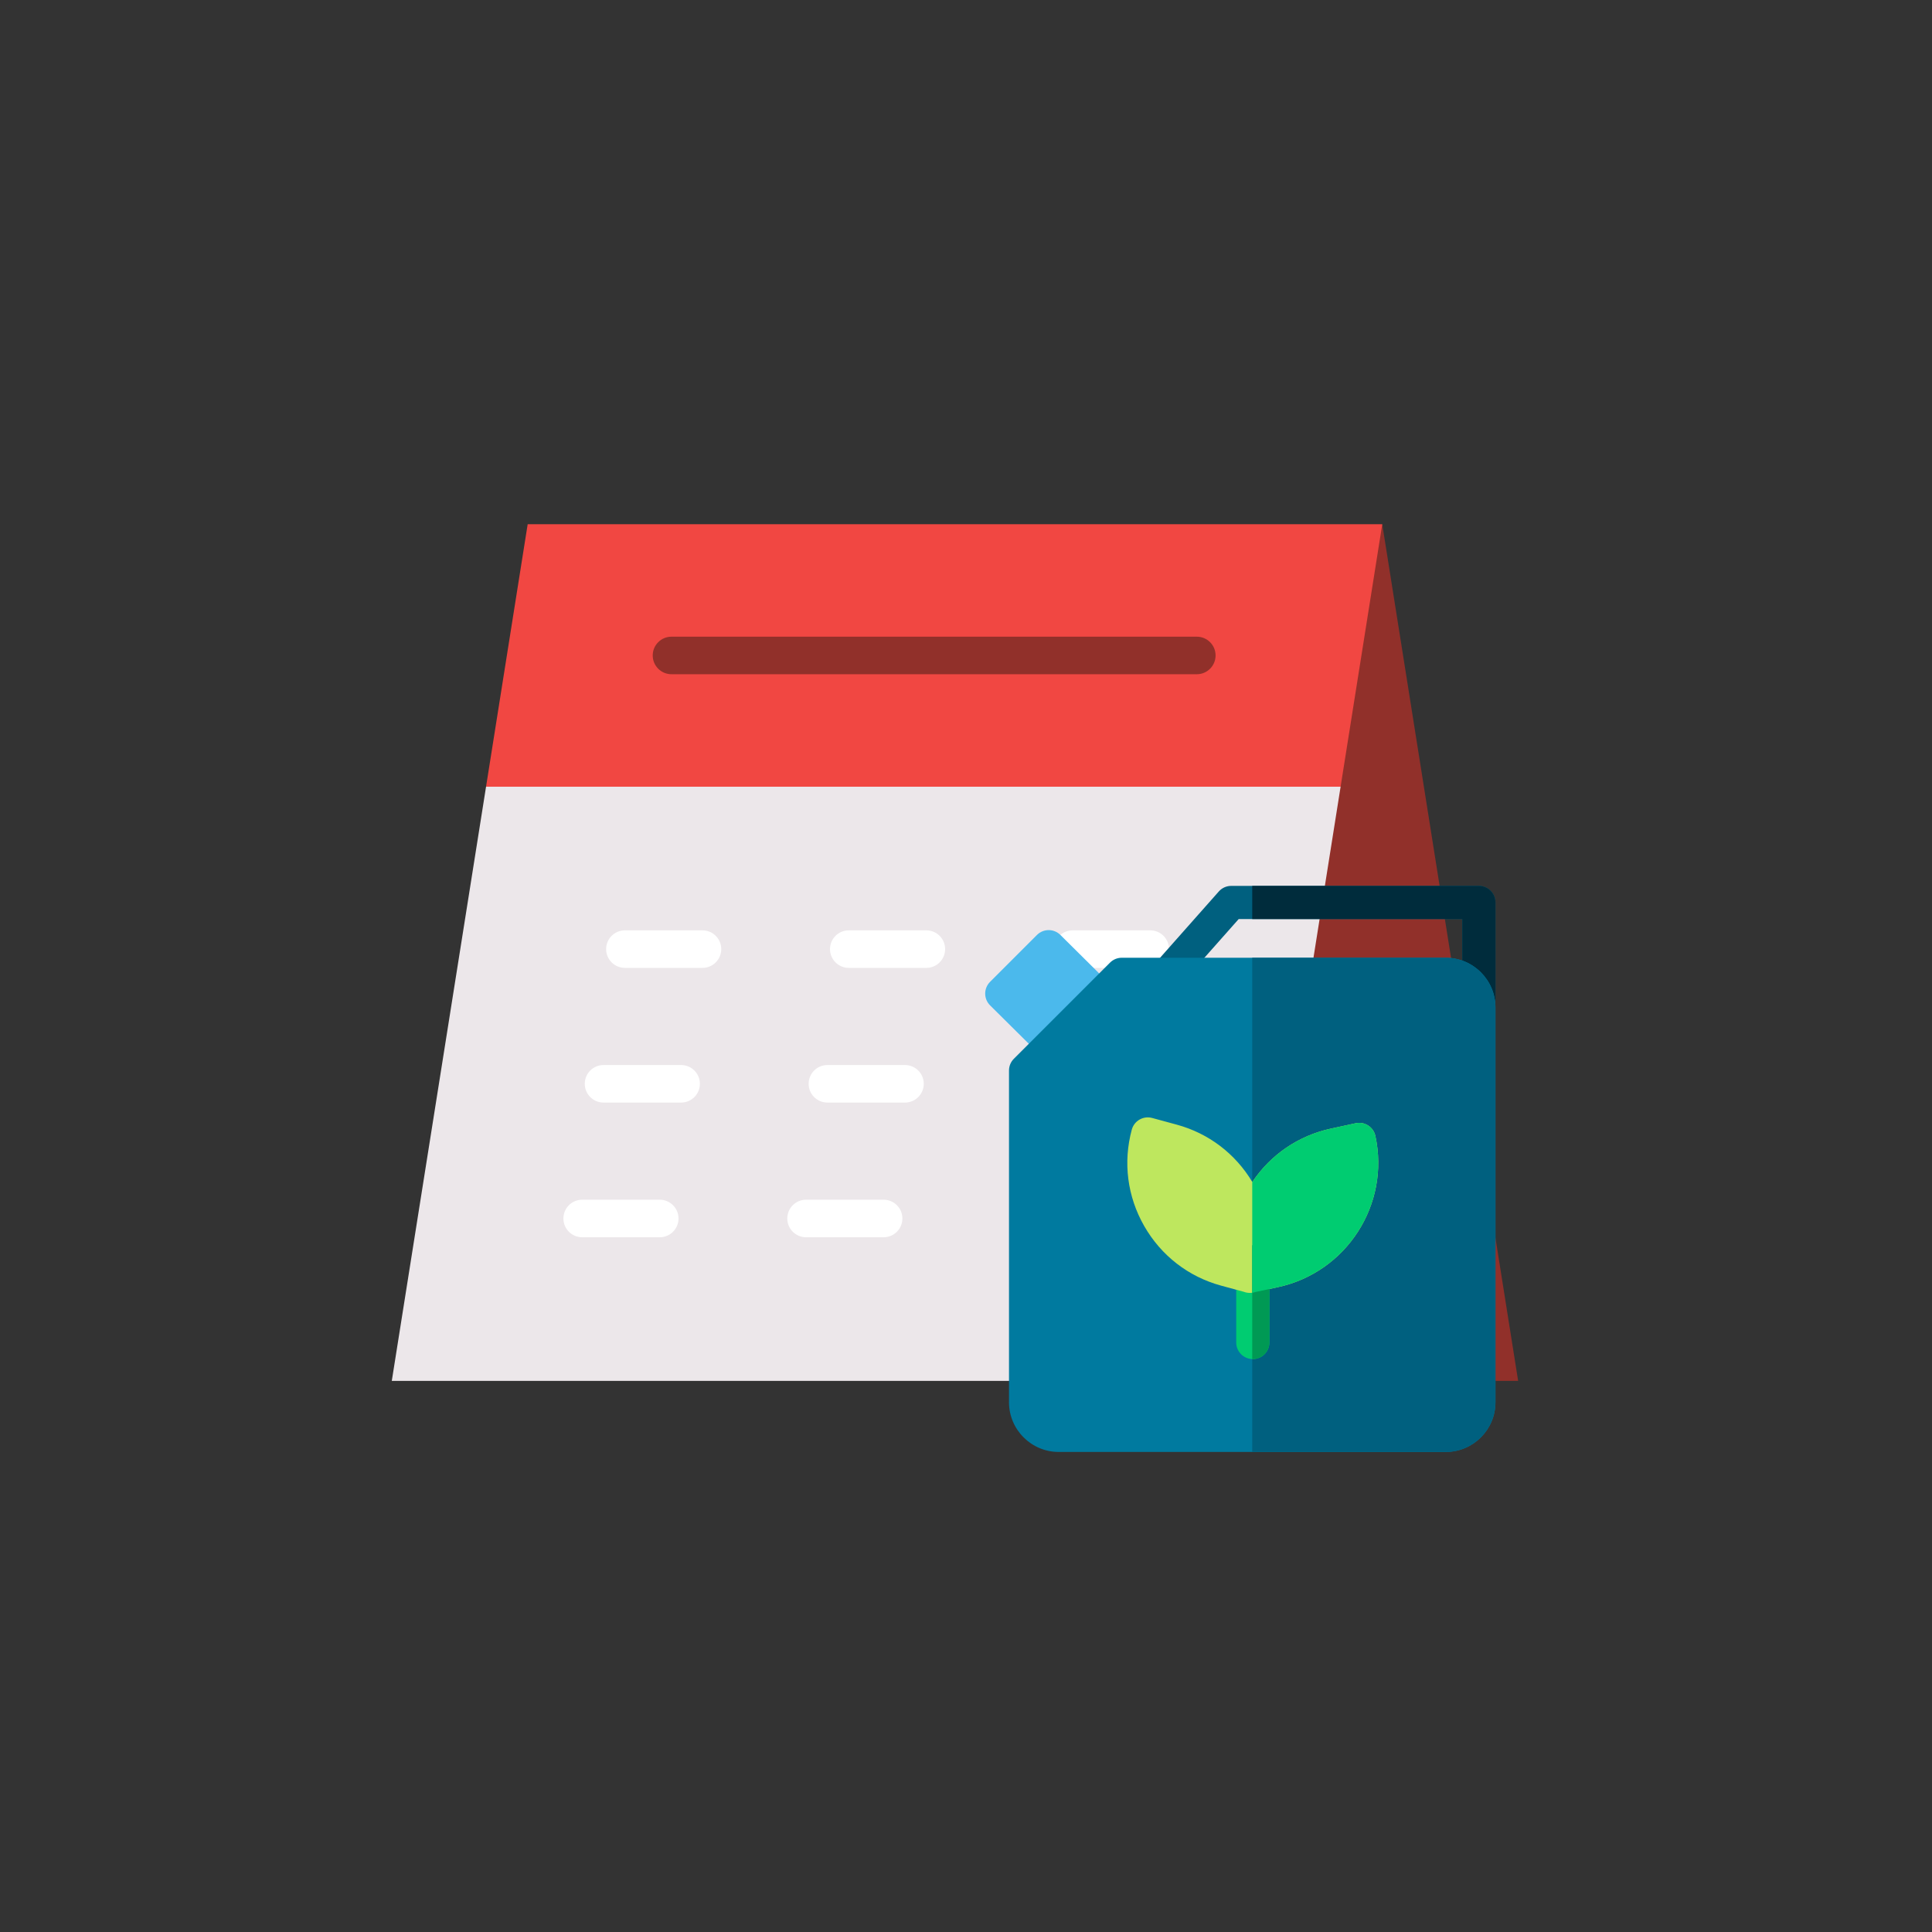 <?xml version="1.0" encoding="UTF-8" standalone="no"?>
<!-- Generator: Adobe Illustrator 19.0.0, SVG Export Plug-In . SVG Version: 6.00 Build 0)  -->

<svg
   xmlns:dc="http://purl.org/dc/elements/1.1/"
   xmlns:cc="http://creativecommons.org/ns#"
   xmlns:rdf="http://www.w3.org/1999/02/22-rdf-syntax-ns#"
   xmlns:svg="http://www.w3.org/2000/svg"
   xmlns="http://www.w3.org/2000/svg"
   xmlns:sodipodi="http://sodipodi.sourceforge.net/DTD/sodipodi-0.dtd"
   xmlns:inkscape="http://www.inkscape.org/namespaces/inkscape"
   version="1.1"
   id="Layer_1"
   x="0px"
   y="0px"
   viewBox="0 0 512 512"
   style="enable-background:new 0 0 512 512;"
   xml:space="preserve"
   sodipodi:docname="new_fuel_saved_lifetime.svg"
   inkscape:version="0.92.4 (unknown)"><rect x="0" y="0" width="512" height="512" fill="#333333" stroke="none"/><defs
   id="defs63" /><sodipodi:namedview
   pagecolor="#ffffff"
   bordercolor="#666666"
   borderopacity="1"
   objecttolerance="10"
   gridtolerance="10"
   guidetolerance="10"
   inkscape:pageopacity="0"
   inkscape:pageshadow="2"
   inkscape:window-width="531"
   inkscape:window-height="514"
   id="namedview61"
   showgrid="false"
   inkscape:zoom="0.65186406"
   inkscape:cx="228.4397"
   inkscape:cy="273.29301"
   inkscape:window-x="1328"
   inkscape:window-y="196"
   inkscape:window-maximized="0"
   inkscape:current-layer="Layer_1" />




<g
   id="g3894"
   transform="matrix(0.583,0,0,0.583,103.828,103.192)"><polygon
     id="polygon2"
     points="512,450.708 388.449,450.708 388.449,146.466 450.23,61.292 "
     style="fill:#91302a" /><polygon
     id="polygon4"
     points="237.073,157.844 431.297,180.599 388.449,450.708 0,450.708 42.849,180.599 "
     style="fill:#ece7ea" /><polygon
     id="polygon6"
     points="431.297,180.599 42.849,180.599 61.77,61.292 450.23,61.292 "
     style="fill:#f14742" /><path
     id="path8"
     d="m 365.932,129.478 h -238.79 c -4.714,0 -8.533,-3.82 -8.533,-8.533 0,-4.714 3.82,-8.533 8.533,-8.533 h 238.79 c 4.714,0 8.533,3.82 8.533,8.533 0,4.713 -3.819,8.533 -8.533,8.533 z"
     style="fill:#91302a"
     inkscape:connector-curvature="0" /><g
     id="g28">
	<path
   id="path10"
   d="m 141.228,262.962 h -35.261 c -4.714,0 -8.533,-3.82 -8.533,-8.533 0,-4.714 3.82,-8.533 8.533,-8.533 h 35.261 c 4.714,0 8.533,3.82 8.533,8.533 0,4.714 -3.819,8.533 -8.533,8.533 z"
   style="fill:#ffffff"
   inkscape:connector-curvature="0" />
	<path
   id="path12"
   d="m 242.993,262.962 h -35.261 c -4.714,0 -8.533,-3.82 -8.533,-8.533 0,-4.714 3.82,-8.533 8.533,-8.533 h 35.261 c 4.714,0 8.533,3.82 8.533,8.533 0,4.714 -3.819,8.533 -8.533,8.533 z"
   style="fill:#ffffff"
   inkscape:connector-curvature="0" />
	<path
   id="path14"
   d="m 344.758,262.962 h -35.261 c -4.714,0 -8.533,-3.82 -8.533,-8.533 0,-4.714 3.82,-8.533 8.533,-8.533 h 35.261 c 4.714,0 8.533,3.82 8.533,8.533 0,4.714 -3.82,8.533 -8.533,8.533 z"
   style="fill:#ffffff"
   inkscape:connector-curvature="0" />
	<path
   id="path16"
   d="M 131.517,324.187 H 96.255 c -4.714,0 -8.533,-3.82 -8.533,-8.533 0,-4.713 3.82,-8.533 8.533,-8.533 h 35.262 c 4.714,0 8.533,3.82 8.533,8.533 0,4.713 -3.82,8.533 -8.533,8.533 z"
   style="fill:#ffffff"
   inkscape:connector-curvature="0" />
	<path
   id="path18"
   d="M 233.281,324.187 H 198.02 c -4.714,0 -8.533,-3.82 -8.533,-8.533 0,-4.713 3.82,-8.533 8.533,-8.533 h 35.261 c 4.714,0 8.533,3.82 8.533,8.533 0,4.713 -3.819,8.533 -8.533,8.533 z"
   style="fill:#ffffff"
   inkscape:connector-curvature="0" />
	<path
   id="path20"
   d="m 335.046,324.187 h -35.261 c -4.714,0 -8.533,-3.82 -8.533,-8.533 0,-4.713 3.82,-8.533 8.533,-8.533 h 35.261 c 4.714,0 8.533,3.82 8.533,8.533 0,4.713 -3.82,8.533 -8.533,8.533 z"
   style="fill:#ffffff"
   inkscape:connector-curvature="0" />
	<path
   id="path22"
   d="M 121.805,385.41 H 86.543 c -4.714,0 -8.533,-3.82 -8.533,-8.533 0,-4.714 3.82,-8.533 8.533,-8.533 h 35.261 c 4.714,0 8.533,3.82 8.533,8.533 0,4.713 -3.82,8.533 -8.532,8.533 z"
   style="fill:#ffffff"
   inkscape:connector-curvature="0" />
	<path
   id="path24"
   d="m 223.569,385.41 h -35.261 c -4.714,0 -8.533,-3.82 -8.533,-8.533 0,-4.714 3.82,-8.533 8.533,-8.533 h 35.261 c 4.714,0 8.533,3.82 8.533,8.533 0,4.713 -3.819,8.533 -8.533,8.533 z"
   style="fill:#ffffff"
   inkscape:connector-curvature="0" />
	<path
   id="path26"
   d="m 325.334,385.41 h -35.262 c -4.714,0 -8.533,-3.82 -8.533,-8.533 0,-4.714 3.82,-8.533 8.533,-8.533 h 35.262 c 4.714,0 8.533,3.82 8.533,8.533 0,4.713 -3.819,8.533 -8.533,8.533 z"
   style="fill:#ffffff"
   inkscape:connector-curvature="0" />
</g></g>
<g
   id="g30"
   transform="matrix(0.632,0,0,0.632,103.828,71.26)">
</g>
<g
   id="g32"
   transform="matrix(0.632,0,0,0.632,103.828,71.26)">
</g>
<g
   id="g34"
   transform="matrix(0.632,0,0,0.632,103.828,71.26)">
</g>
<g
   id="g36"
   transform="matrix(0.632,0,0,0.632,103.828,71.26)">
</g>
<g
   id="g38"
   transform="matrix(0.632,0,0,0.632,103.828,71.26)">
</g>
<g
   id="g40"
   transform="matrix(0.632,0,0,0.632,103.828,71.26)">
</g>
<g
   id="g42"
   transform="matrix(0.632,0,0,0.632,103.828,71.26)">
</g>
<g
   id="g44"
   transform="matrix(0.632,0,0,0.632,103.828,71.26)">
</g>
<g
   id="g46"
   transform="matrix(0.632,0,0,0.632,103.828,71.26)">
</g>
<g
   id="g48"
   transform="matrix(0.632,0,0,0.632,103.828,71.26)">
</g>
<g
   id="g50"
   transform="matrix(0.632,0,0,0.632,103.828,71.26)">
</g>
<g
   id="g52"
   transform="matrix(0.632,0,0,0.632,103.828,71.26)">
</g>
<g
   id="g54"
   transform="matrix(0.632,0,0,0.632,103.828,71.26)">
</g>
<g
   id="g56"
   transform="matrix(0.632,0,0,0.632,103.828,71.26)">
</g>
<g
   id="g58"
   transform="matrix(0.632,0,0,0.632,103.828,71.26)">
</g>
<g
   id="g71"
   transform="matrix(0.293,0,0,0.293,253.693,234.769)"><g
     id="g47"><path
       id="path45"
       d="m 471.764,117.494 c -8.284,0 -15,-6.716 -15,-15 V 30 h -202.25 l -50.138,56.587 c -5.494,6.201 -14.975,6.773 -21.174,1.28 -6.201,-5.494 -6.773,-14.974 -1.28,-21.174 L 236.537,5.053 C 239.384,1.839 243.471,0 247.764,0 h 224 c 8.284,0 15,6.716 15,15 v 87.494 c 0,8.284 -6.716,15 -15,15 z"
       inkscape:connector-curvature="0"
       style="fill:#00607f" /></g><path
     id="path49"
     d="m 471.764,0 h -205 v 30 h 190 v 72.494 c 0,8.284 6.716,15 15,15 8.284,0 15,-6.716 15,-15 V 15 c 0,-8.284 -6.716,-15 -15,-15 z"
     inkscape:connector-curvature="0"
     style="fill:#002c3c" /><g
     id="g53"><path
       id="path51"
       d="m 107.677,179.312 c -3.819,0 -7.638,-1.449 -10.563,-4.35 l -67.446,-66.89 c -2.833,-2.809 -4.429,-6.63 -4.438,-10.619 -0.008,-3.989 1.573,-7.817 4.394,-10.638 L 72.051,44.389 c 5.841,-5.841 15.305,-5.86 21.169,-0.044 l 67.446,66.89 c 2.833,2.809 4.429,6.63 4.438,10.619 0.008,3.989 -1.573,7.817 -4.394,10.638 l -42.427,42.427 c -2.927,2.927 -6.766,4.393 -10.606,4.393 z"
       inkscape:connector-curvature="0"
       style="fill:#4bb9ec" /></g><g
     id="g57"><path
       id="path55"
       d="m 441.764,511.995 h -350 c -24.813,0 -45,-20.187 -45,-45 v -300 c 0,-3.978 1.581,-7.793 4.394,-10.606 l 87,-87 c 2.813,-2.813 6.628,-4.394 10.606,-4.394 h 293 c 24.813,0 45,20.187 45,45 v 357 c 0,24.813 -20.187,45 -45,45 z"
       inkscape:connector-curvature="0"
       style="fill:#007a9f" /></g><path
     id="path59"
     d="m 441.764,64.995 h -175 v 447 h 175 c 24.813,0 45,-20.187 45,-45 v -357 c 0,-24.813 -20.187,-45 -45,-45 z"
     inkscape:connector-curvature="0"
     style="fill:#00607f" /><g
     id="g63"><path
       id="path61"
       d="m 267.274,427.995 c -8.284,0 -15,-6.716 -15,-15 v -73 c 0,-8.284 6.716,-15 15,-15 8.284,0 15,6.716 15,15 v 73 c 0,8.284 -6.715,15 -15,15 z"
       inkscape:connector-curvature="0"
       style="fill:#00cc71" /></g><path
     id="path65"
     d="m 378.148,226.165 c -1.755,-8.097 -9.74,-13.239 -17.836,-11.483 l -22.479,4.871 c -29.199,6.328 -54.323,23.43 -70.998,48.258 -15.367,-25.658 -39.57,-44.04 -68.403,-51.873 l -22.195,-6.029 c -7.992,-2.168 -16.235,2.548 -18.407,10.543 -8.034,29.573 -4.037,60.563 11.256,87.263 15.292,26.7 40.001,45.828 69.574,53.862 l 20.431,5.55 c 1.566,0.602 3.241,0.949 4.966,0.994 0.059,0.002 0.118,-0.002 0.177,-10e-4 0.059,0.002 0.118,0.008 0.177,0.01 1.725,0.045 3.416,-0.215 5.01,-0.735 l 20.692,-4.484 c 61.973,-13.429 101.465,-74.773 88.035,-136.746 z"
     inkscape:connector-curvature="0"
     style="fill:#bee75e" /><path
     id="path67"
     d="m 267.274,324.995 c -0.172,0 -0.34,0.02 -0.511,0.026 v 102.948 c 0.171,0.006 0.338,0.026 0.511,0.026 8.284,0 15,-6.716 15,-15 v -73 c 0,-8.285 -6.715,-15 -15,-15 z"
     inkscape:connector-curvature="0"
     style="fill:#009954" /><path
     id="path69"
     d="m 378.148,226.165 c -1.755,-8.096 -9.74,-13.239 -17.836,-11.483 l -22.479,4.871 c -29.199,6.328 -54.323,23.43 -70.998,48.258 -0.023,-0.039 -0.048,-0.077 -0.072,-0.117 v 100.302 c 0.907,-0.122 1.797,-0.32 2.658,-0.6 l 20.692,-4.484 c 61.973,-13.43 101.465,-74.775 88.035,-136.747 z"
     inkscape:connector-curvature="0"
     style="fill:#00cc71" /></g></svg>
